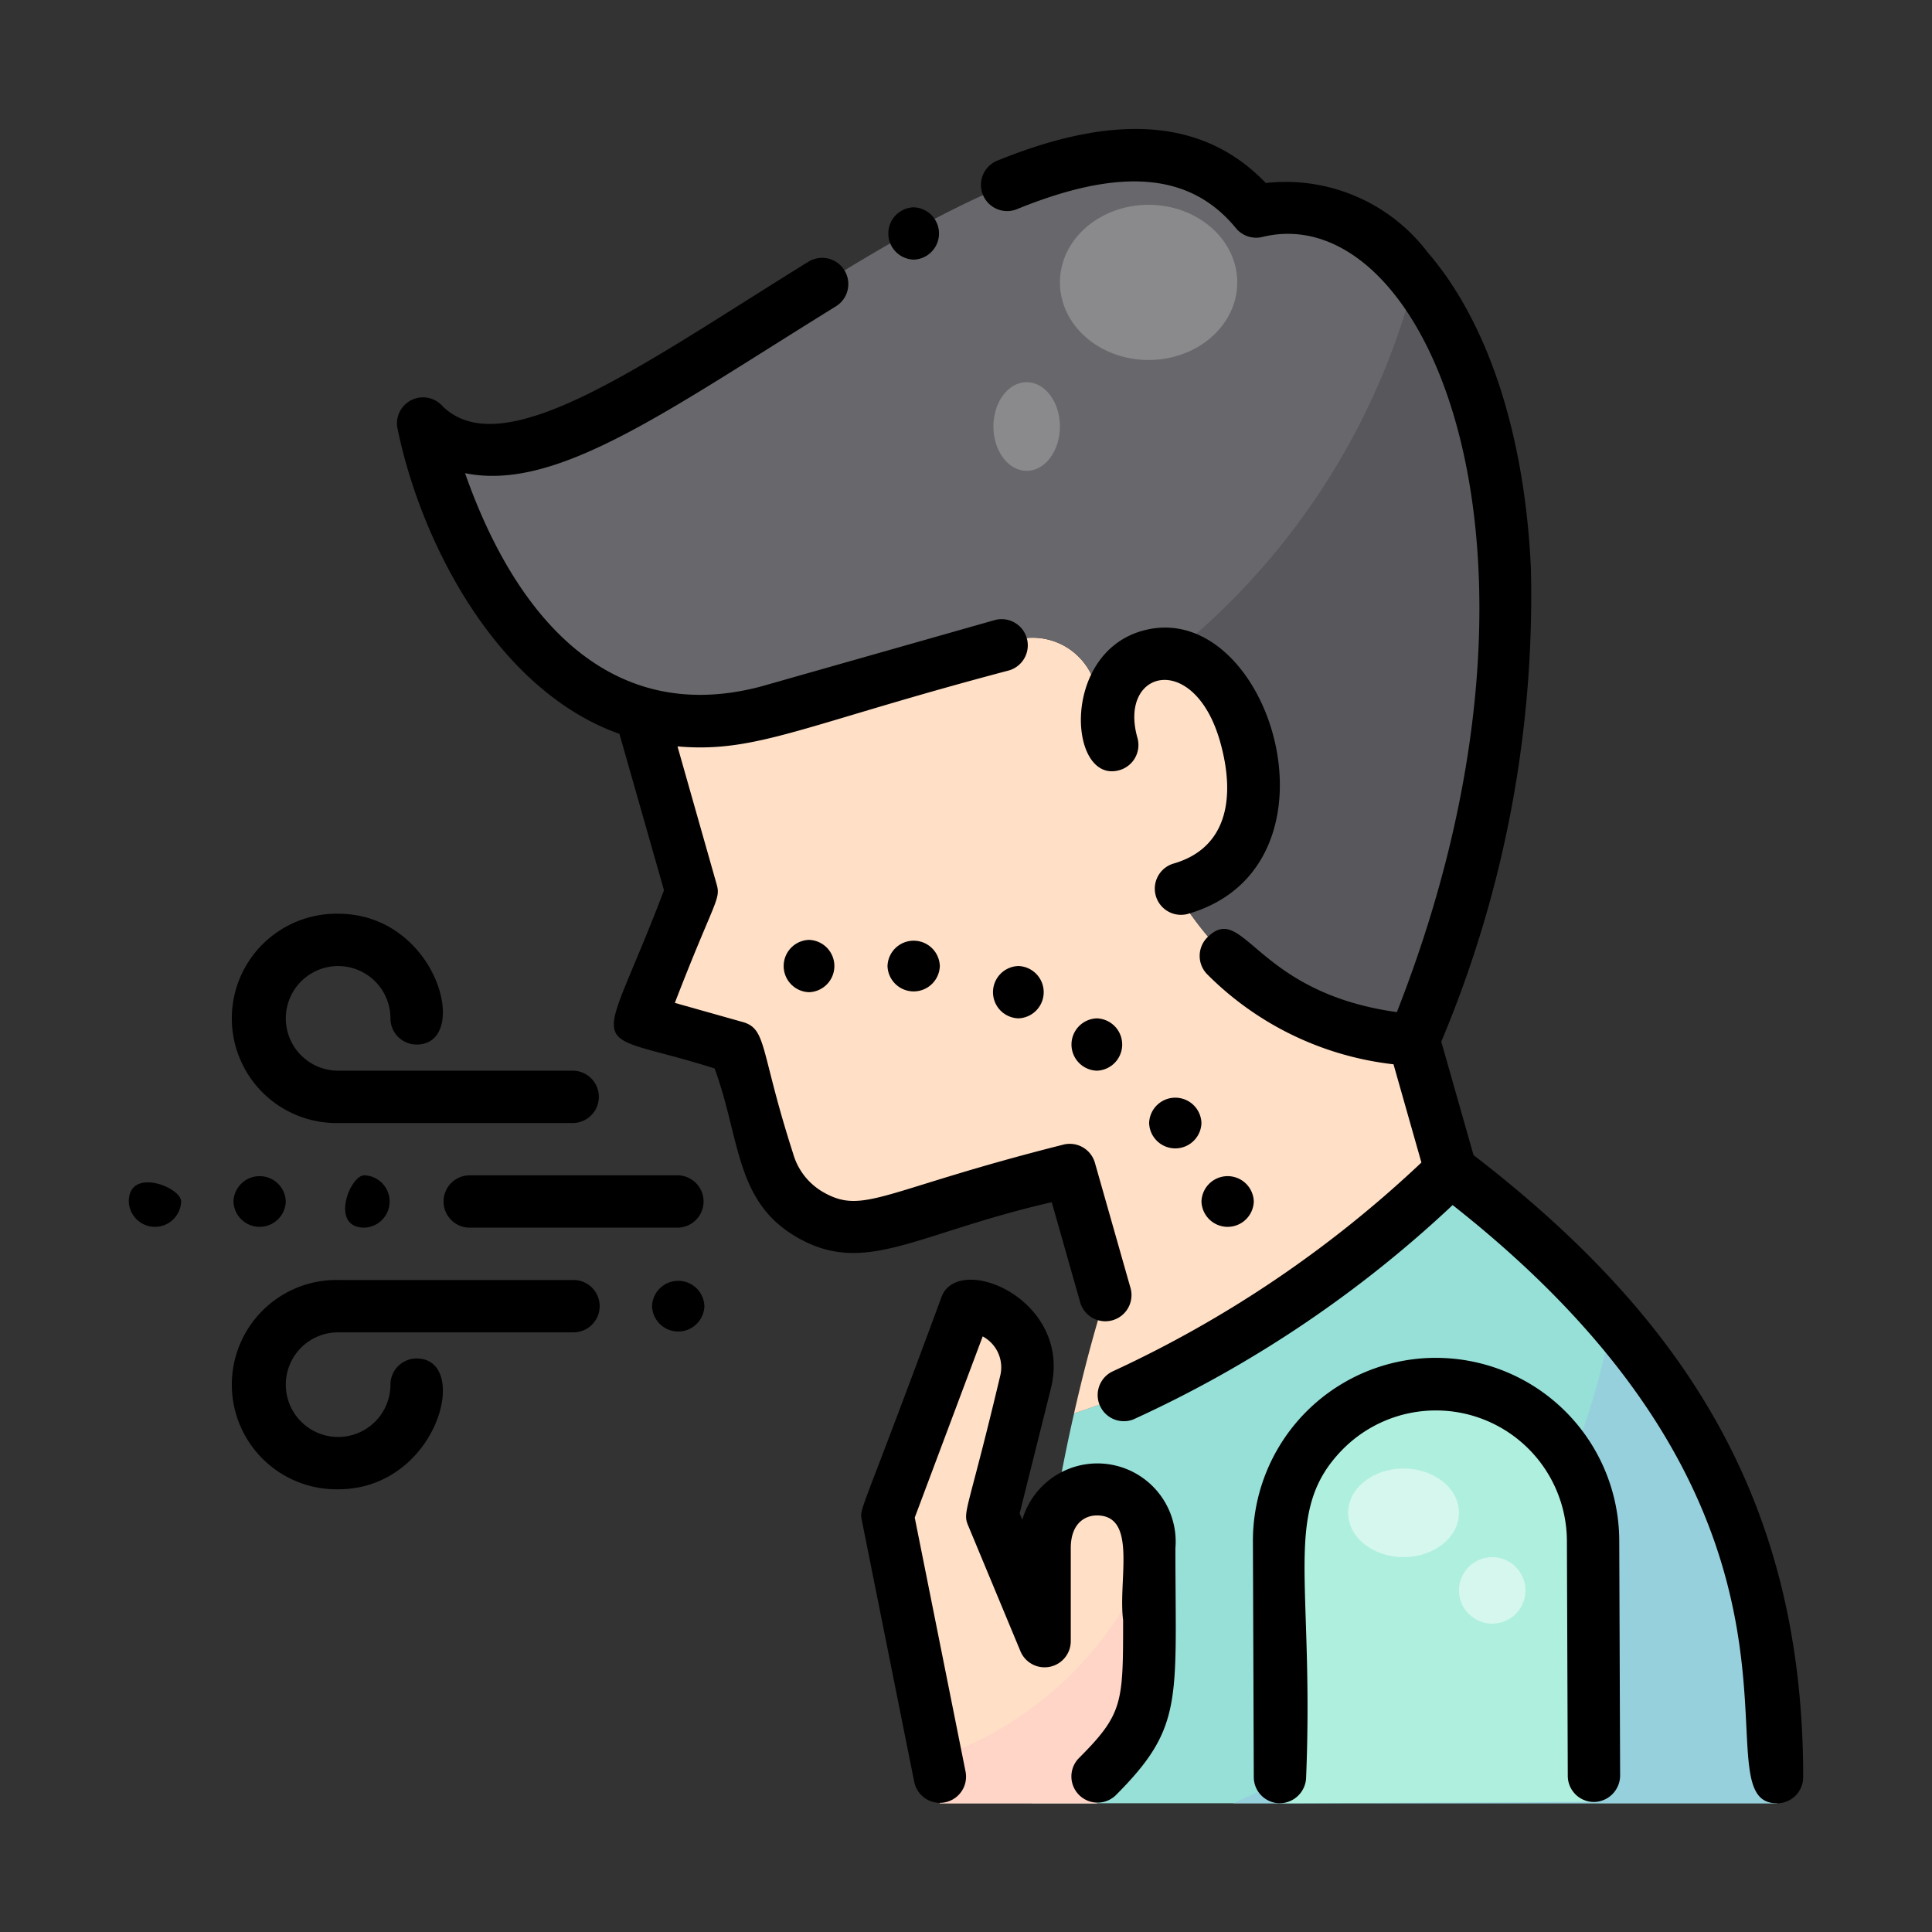 <svg xmlns="http://www.w3.org/2000/svg" width="75" height="75" viewBox="0 0 75 75">
  <rect x="0" y="0" width="75" height="75" fill="#333333" stroke="none"/>
  <g id="Grupo_1065409" data-name="Grupo 1065409" transform="translate(-515 -26688)">
    <path id="Trazado_797142" data-name="Trazado 797142" d="M0,0H75V75H0Z" transform="translate(515 26688)" fill="none"/>
    <g id="Corona_Virus_Symptoms_Shortness_of_breath" data-name="Corona Virus Symptoms Shortness of breath" transform="translate(520 26693.004)">
      <g id="Filled" transform="translate(11.435 1.013)">
        <path id="Trazado_797080" data-name="Trazado 797080" d="M305.025,342.064c0-10.537-4.585-17.4-12.668-23.548,0,0-7.03,7.008-14.62,9.422a65.458,65.458,0,0,0-1.646,14.126v1.016h28.934Z" transform="translate(-252.475 -279.095)" fill="#96e0d7"/>
        <path id="Trazado_797081" data-name="Trazado 797081" d="M240.125,379.3v-1.016c2.031-2.031,2.031-2.8,2.031-6.094v-2.793a2.045,2.045,0,1,0-4.062,0v3.613l-2.031-4.883,1.292-5.169A2.379,2.379,0,0,0,235.047,360L232,368.125l2.031,10.156V379.3Z" transform="translate(-213.982 -315.312)" fill="#ffdfc5"/>
        <path id="Trazado_797082" data-name="Trazado 797082" d="M352.351,363.772a24.912,24.912,0,0,1-14.694,18.818h21.118v-1.016A25.777,25.777,0,0,0,352.351,363.772Z" transform="translate(-306.225 -318.606)" fill="#97d0dd"/>
        <path id="Trazado_797083" data-name="Trazado 797083" d="M186.259,171.467c-8.636-.714-10.869-8.526-12.33-13.668a2.533,2.533,0,0,0-3.641-1.665l-9.1,2.585a9.173,9.173,0,0,1-4.934.056l.027.093,1.943,6.839-2.015,4.985,3.73,1.052,1.249,4.4a3.555,3.555,0,0,0,4.391,2.448l7.327-2.082,1.388,4.885s-.581,1.73-1.22,4.559c7.59-2.414,14.62-9.422,14.62-9.422Z" transform="translate(-147.814 -137.106)" fill="#ffdfc5"/>
        <path id="Trazado_797084" data-name="Trazado 797084" d="M98.512,29.668a9.169,9.169,0,0,0,4.934-.056l9.1-2.585a2.533,2.533,0,0,1,3.641,1.665c1.461,5.143,3.694,12.955,12.33,13.669,7.843-19.165,1.379-34.01-6.12-32.172-6.238-7.606-20.467,6.875-28.043,9.028a4.2,4.2,0,0,1-4.281-.774S92.029,27.832,98.512,29.668Z" transform="translate(-90.07 -8)" fill="#68676b"/>
        <path id="Trazado_797085" data-name="Trazado 797085" d="M309.391,45.663a27.47,27.47,0,0,1-12.2,16.545c1.471,5.127,3.861,12.35,12.149,13.035C314.806,61.893,313.326,50.642,309.391,45.663Z" transform="translate(-270.898 -40.882)" fill="#58575b"/>
        <path id="Trazado_797086" data-name="Trazado 797086" d="M363.921,389.868a6.094,6.094,0,0,0-12.187.051l.034,10.156,12.188-.051Z" transform="translate(-318.515 -336.091)" fill="#afefde"/>
        <path id="Trazado_797087" data-name="Trazado 797087" d="M280.808,163.684c-1.388-4.885-6.273-3.5-5.162.411L272,165.566l3.047,5.078,3.242-.965C280.986,168.913,281.575,166.382,280.808,163.684Z" transform="translate(-248.903 -141.191)" fill="#ffdfc5"/>
        <ellipse id="Elipse_8379" data-name="Elipse 8379" cx="3.442" cy="3.012" rx="3.442" ry="3.012" transform="translate(24.711 1.934)" fill="#8a8a8c"/>
        <ellipse id="Elipse_8380" data-name="Elipse 8380" cx="1.291" cy="1.721" rx="1.291" ry="1.721" transform="translate(22.129 8.819)" fill="#8a8a8c"/>
        <ellipse id="Elipse_8381" data-name="Elipse 8381" cx="2.152" cy="1.721" rx="2.152" ry="1.721" transform="translate(35.899 50.989)" fill="#d5f7ed"/>
        <circle id="Elipse_8382" data-name="Elipse 8382" cx="1.291" cy="1.291" r="1.291" transform="translate(40.202 54.431)" fill="#d5f7ed"/>
        <path id="Trazado_797088" data-name="Trazado 797088" d="M246.848,446.318l.146.731v1.016h6.094v-1.016c1.653-1.653,1.961-2.468,2.019-4.49a19.131,19.131,0,0,0-.089-3.791A13.751,13.751,0,0,1,246.848,446.318Z" transform="translate(-226.944 -384.081)" fill="#ffd5c7"/>
      </g>
      <g id="Outline" transform="translate(0 -0.003)">
        <path id="Trazado_797089" data-name="Trazado 797089" d="M279.492,39.832l-1.251-4.4a44.611,44.611,0,0,0,3.479-18.379c-.237-5.182-1.659-9.533-4-12.252a6.92,6.92,0,0,0-6.291-2.7c-2.373-2.479-5.8-2.758-10.452-.856a1.016,1.016,0,0,0,.769,1.88c4.049-1.655,6.757-1.424,8.522.727a1.016,1.016,0,0,0,1.027.343c6.364-1.56,12.288,12.1,5.222,30.091-5.537-.768-5.93-4.316-7.358-2.9a1.016,1.016,0,0,0,0,1.436,12.131,12.131,0,0,0,7.228,3.49l1.083,3.813a44.728,44.728,0,0,1-11.969,8.1,1.016,1.016,0,0,0,.781,1.875,45.887,45.887,0,0,0,12.4-8.323C294.527,54.247,287.989,65,291.275,65a1.016,1.016,0,0,0,1.016-1.016c0-10.642-4.535-17.782-12.8-24.149Z" transform="translate(-227.291 0.003)"/>
        <path id="Trazado_797090" data-name="Trazado 797090" d="M293.509,152.632c-3.189.906-2.842,5.966-.882,5.408a1.016,1.016,0,0,0,.7-1.255c-.754-2.655,2.208-3.376,3.208.144.606,2.134.306,4.136-1.821,4.741a1.016,1.016,0,0,0,.555,1.954C301.725,161.791,298.431,151.233,293.509,152.632Z" transform="translate(-254.172 -133.143)"/>
        <path id="Trazado_797091" data-name="Trazado 797091" d="M107.453,76.029l1.11,3.908a1.016,1.016,0,0,0,1.954-.555L109.129,74.5a1.016,1.016,0,0,0-1.255-.7c-6.946,1.753-7.706,2.722-9.257,1.857a2.522,2.522,0,0,1-1.206-1.523c-1.288-4-1.009-4.831-1.95-5.1l-2.64-.744c1.521-3.945,1.792-4.007,1.626-4.593l-1.523-5.364c3.087.269,4.879-.839,12.886-2.954a1.016,1.016,0,0,0-.555-1.954l-9.089,2.582c-5.836,1.547-9.507-2.636-11.489-8.281,3.561.73,7.846-2.429,14.4-6.478A1.016,1.016,0,0,0,98,39.522c-6.356,3.929-11.827,7.937-14.2,5.6a1.011,1.011,0,0,0-1.74.9c.951,4.564,3.94,10.171,8.61,11.825L92.4,63.917c-2.587,6.829-3.2,5.283,1.965,6.918,1.018,2.778.783,5.21,3.265,6.593,2.621,1.462,4.592-.208,9.825-1.4Z" transform="translate(-71.624 -34.359)"/>
        <path id="Trazado_797092" data-name="Trazado 797092" d="M350.813,375.8a7.106,7.106,0,0,0-7.08,7.138l.034,9.141a1.016,1.016,0,0,0,1.016,1.012,1.032,1.032,0,0,0,1.016-1.019c.317-7.747-.957-10.322,1.439-12.738a5.086,5.086,0,0,1,8.684,3.555l.034,9.141a1.016,1.016,0,0,0,1.016,1.012,1.032,1.032,0,0,0,1.016-1.019l-.034-9.141a7.118,7.118,0,0,0-7.139-7.081Z" transform="translate(-300.095 -328.09)"/>
        <path id="Trazado_797093" data-name="Trazado 797093" d="M230.19,361.234l-.1-.241,1.211-4.843c.864-3.458-3.589-5.307-4.244-3.559-3.181,8.636-3.193,8.172-3.092,8.681L226,371.429a1.016,1.016,0,0,0,1.992-.4l-1.975-9.872,2.638-7.034a1.363,1.363,0,0,1,.679,1.534c-1.257,5.3-1.471,5.261-1.244,5.806l2.031,4.883a1.016,1.016,0,0,0,1.953-.39v-3.613c0-.936.525-1.27,1.016-1.27,1.581,0,.816,2.516,1.016,4.063,0,3.227,0,3.642-1.734,5.376a1.016,1.016,0,0,0,1.436,1.436c2.668-2.668,2.328-3.672,2.328-9.6a3.038,3.038,0,0,0-5.943-1.109Z" transform="translate(-195.507 -307.245)"/>
        <path id="Trazado_797094" data-name="Trazado 797094" d="M201.069,250.031a1.016,1.016,0,0,0,0-2.031A1.016,1.016,0,0,0,201.069,250.031Z" transform="translate(-174.663 -216.515)"/>
        <path id="Trazado_797095" data-name="Trazado 797095" d="M0,322.893a1.016,1.016,0,0,0,2.031,0C2.031,322.332,0,321.548,0,322.893Z" transform="translate(0 -281.252)"/>
        <path id="Trazado_797096" data-name="Trazado 797096" d="M34.031,321.069a1.016,1.016,0,0,0-2.031,0A1.016,1.016,0,0,0,34.031,321.069Z" transform="translate(-27.937 -279.428)"/>
        <path id="Trazado_797097" data-name="Trazado 797097" d="M66.893,322.031a1.016,1.016,0,0,0,0-2.031C66.332,320,65.548,322.031,66.893,322.031Z" transform="translate(-57.752 -279.375)"/>
        <path id="Trazado_797098" data-name="Trazado 797098" d="M160,353.065a1.016,1.016,0,0,0,2.031,0A1.016,1.016,0,0,0,160,353.065Z" transform="translate(-139.687 -307.361)"/>
        <path id="Trazado_797099" data-name="Trazado 797099" d="M232,249.065a1.016,1.016,0,0,0,2.031,0A1.016,1.016,0,0,0,232,249.065Z" transform="translate(-202.547 -216.564)"/>
        <path id="Trazado_797100" data-name="Trazado 797100" d="M330.031,321.069a1.016,1.016,0,0,0-2.031,0A1.016,1.016,0,0,0,330.031,321.069Z" transform="translate(-286.359 -279.428)"/>
        <path id="Trazado_797101" data-name="Trazado 797101" d="M312,297.065a1.016,1.016,0,0,0,2.031,0A1.016,1.016,0,0,0,312,297.065Z" transform="translate(-272.391 -258.47)"/>
        <path id="Trazado_797102" data-name="Trazado 797102" d="M289.065,274.031a1.016,1.016,0,0,0,0-2.031A1.016,1.016,0,0,0,289.065,274.031Z" transform="translate(-251.486 -237.468)"/>
        <path id="Trazado_797103" data-name="Trazado 797103" d="M265.065,258.031a1.016,1.016,0,0,0,0-2.031A1.016,1.016,0,0,0,265.065,258.031Z" transform="translate(-230.533 -223.5)"/>
        <path id="Trazado_797104" data-name="Trazado 797104" d="M233.069,26.031a1.016,1.016,0,0,0,0-2.031A1.016,1.016,0,0,0,233.069,26.031Z" transform="translate(-202.601 -20.953)"/>
        <path id="Trazado_797105" data-name="Trazado 797105" d="M36.063,248.125H45.2a1.016,1.016,0,0,0,0-2.031H36.063a2.031,2.031,0,1,1,2.031-2.031,1.016,1.016,0,0,0,1.016,1.016c2.134,0,.825-5.078-3.047-5.078a4.063,4.063,0,1,0,0,8.125Z" transform="translate(-27.937 -209.531)"/>
        <path id="Trazado_797106" data-name="Trazado 797106" d="M45.2,352H36.063a4.063,4.063,0,1,0,0,8.125c3.874,0,5.18-5.078,3.047-5.078a1.016,1.016,0,0,0-1.016,1.016,2.031,2.031,0,1,1-2.031-2.031H45.2A1.016,1.016,0,0,0,45.2,352Z" transform="translate(-27.937 -307.312)"/>
        <path id="Trazado_797107" data-name="Trazado 797107" d="M105.195,320H97.07a1.016,1.016,0,0,0,0,2.031h8.125A1.016,1.016,0,0,0,105.195,320Z" transform="translate(-83.867 -279.375)"/>
      </g>
    </g>
  </g>
</svg>
